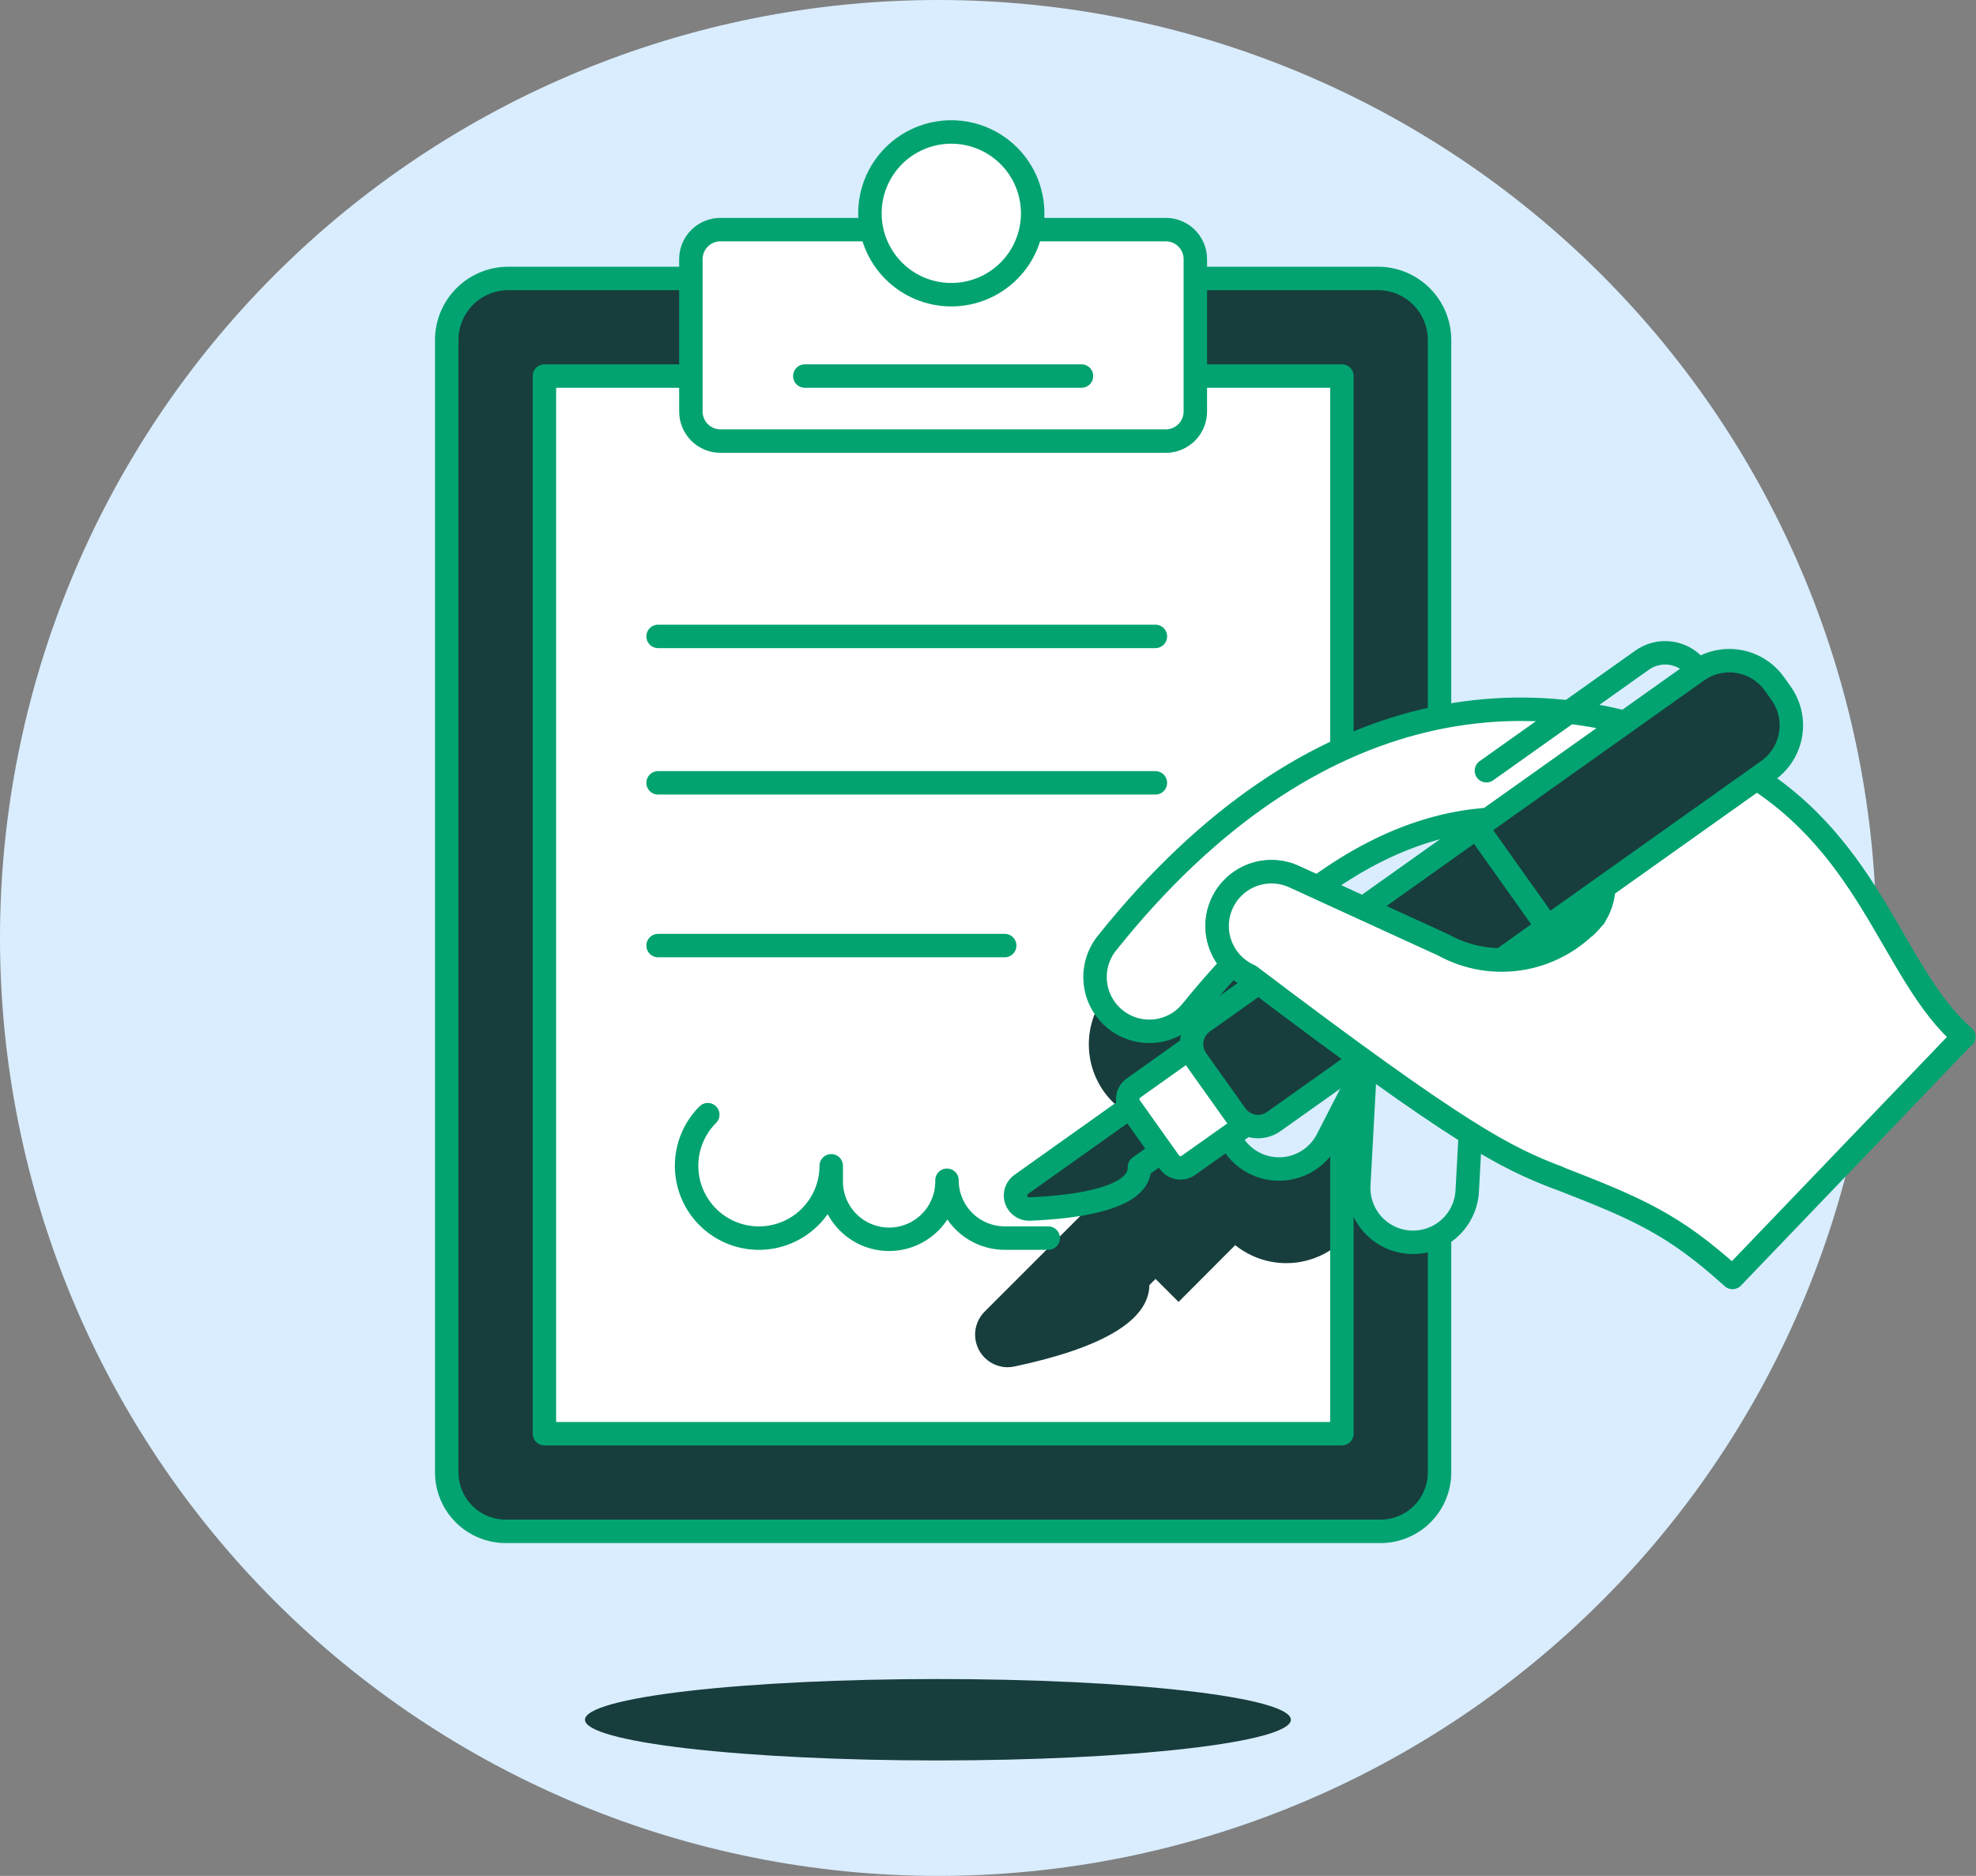<svg width="337" height="320" viewBox="0 0 337 320" fill="none" xmlns="http://www.w3.org/2000/svg">
<rect x="0" y="0" width="337" height="320" fill="#808080" stroke="none"/>
<path d="M0 160C0 202.435 16.857 243.131 46.863 273.137C76.869 303.143 117.565 320 160 320C202.435 320 243.131 303.143 273.137 273.137C303.143 243.131 320 202.435 320 160C320 117.565 303.143 76.869 273.137 46.863C243.131 16.857 202.435 0 160 0C117.565 0 76.869 16.857 46.863 46.863C16.857 76.869 0 117.565 0 160Z" fill="#D9EDFF"/>
<path d="M235.46 261.224H86.26C83.589 261.224 81.027 260.163 79.138 258.274C77.249 256.385 76.188 253.823 76.188 251.152V58C76.188 55.215 77.294 52.544 79.263 50.575C81.233 48.606 83.903 47.5 86.688 47.5H235.008C237.793 47.5 240.463 48.606 242.433 50.575C244.402 52.544 245.508 55.215 245.508 58V251.152C245.509 253.819 244.452 256.378 242.568 258.267C240.684 260.155 238.127 261.219 235.46 261.224Z" fill="#183D3D"/>
<path d="M235.46 261.224H86.26C83.589 261.224 81.027 260.163 79.138 258.274C77.249 256.385 76.188 253.823 76.188 251.152V58C76.188 55.215 77.294 52.544 79.263 50.575C81.233 48.606 83.903 47.5 86.688 47.5H235.008C237.793 47.5 240.463 48.606 242.433 50.575C244.402 52.544 245.508 55.215 245.508 58V251.152C245.509 253.819 244.452 256.378 242.568 258.267C240.684 260.155 238.127 261.219 235.46 261.224V261.224Z" stroke="#02A370" stroke-width="4" stroke-linecap="round" stroke-linejoin="round"/>
<path d="M92.848 64.148H228.856V244.568H92.848V64.148Z" fill="white"/>
<path d="M228.856 125.956L189.36 168.756C186.869 171.462 185.555 175.047 185.705 178.722C185.855 182.396 187.457 185.862 190.16 188.356C191.856 189.919 193.92 191.029 196.16 191.58L183.32 204.424L185.284 206.388L167.94 223.728C167.164 224.501 166.633 225.486 166.414 226.56C166.196 227.634 166.3 228.748 166.712 229.763C167.125 230.778 167.829 231.648 168.735 232.265C169.641 232.881 170.708 233.216 171.804 233.228C172.207 233.227 172.609 233.186 173.004 233.104C188.204 229.872 195.936 225.204 196.024 219.212L197.072 218.16L201 222.088L210.66 212.4C211.345 212.948 212.078 213.431 212.852 213.844C215.406 215.204 218.322 215.731 221.191 215.352C224.059 214.974 226.738 213.708 228.852 211.732L228.856 125.956Z" fill="#183D3D"/>
<path d="M92.848 64.148H228.856V244.568H92.848V64.148Z" stroke="#02A370" stroke-width="4" stroke-linecap="round" stroke-linejoin="round"/>
<path d="M112.236 108.56H197.048" stroke="#02A370" stroke-width="4" stroke-linecap="round" stroke-linejoin="round"/>
<path d="M112.236 133.54H197.048" stroke="#02A370" stroke-width="4" stroke-linecap="round" stroke-linejoin="round"/>
<path d="M112.236 161.3H171.348" stroke="#02A370" stroke-width="4" stroke-linecap="round" stroke-linejoin="round"/>
<path d="M122.864 39.168H198.84C200.173 39.172 201.45 39.705 202.391 40.649C203.332 41.593 203.86 42.871 203.86 44.204V70.204C203.86 71.541 203.329 72.823 202.384 73.768C201.439 74.713 200.157 75.244 198.82 75.244H122.868C121.531 75.244 120.249 74.713 119.304 73.768C118.359 72.823 117.828 71.541 117.828 70.204V44.204C117.828 42.868 118.359 41.587 119.303 40.643C120.247 39.699 121.528 39.168 122.864 39.168Z" fill="white"/>
<path d="M122.864 39.168H198.84C200.173 39.172 201.45 39.705 202.391 40.649C203.332 41.593 203.86 42.871 203.86 44.204V70.204C203.86 71.541 203.329 72.823 202.384 73.768C201.439 74.713 200.157 75.244 198.82 75.244H122.868C121.531 75.244 120.249 74.713 119.304 73.768C118.359 72.823 117.828 71.541 117.828 70.204V44.204C117.828 42.868 118.359 41.587 119.303 40.643C120.247 39.699 121.528 39.168 122.864 39.168V39.168Z" stroke="#02A370" stroke-width="4" stroke-linecap="round" stroke-linejoin="round"/>
<path d="M137.256 64.148H184.444" stroke="#02A370" stroke-width="4" stroke-linecap="round" stroke-linejoin="round"/>
<path d="M148.36 36.392C148.36 38.215 148.719 40.02 149.417 41.704C150.114 43.388 151.136 44.918 152.425 46.207C153.714 47.495 155.244 48.518 156.928 49.215C158.612 49.913 160.417 50.272 162.24 50.272C164.063 50.272 165.868 49.913 167.552 49.215C169.236 48.518 170.766 47.495 172.055 46.207C173.344 44.918 174.366 43.388 175.063 41.704C175.761 40.02 176.12 38.215 176.12 36.392C176.12 34.569 175.761 32.764 175.063 31.08C174.366 29.396 173.344 27.866 172.055 26.577C170.766 25.288 169.236 24.266 167.552 23.569C165.868 22.871 164.063 22.512 162.24 22.512C160.417 22.512 158.612 22.871 156.928 23.569C155.244 24.266 153.714 25.288 152.425 26.577C151.136 27.866 150.114 29.396 149.417 31.08C148.719 32.764 148.36 34.569 148.36 36.392Z" fill="white"/>
<path d="M148.36 36.392C148.36 38.215 148.719 40.02 149.417 41.704C150.114 43.388 151.136 44.918 152.425 46.207C153.714 47.495 155.244 48.518 156.928 49.215C158.612 49.913 160.417 50.272 162.24 50.272C164.063 50.272 165.868 49.913 167.552 49.215C169.236 48.518 170.766 47.495 172.055 46.207C173.344 44.918 174.366 43.388 175.063 41.704C175.761 40.02 176.12 38.215 176.12 36.392C176.12 34.569 175.761 32.764 175.063 31.08C174.366 29.396 173.344 27.866 172.055 26.577C170.766 25.288 169.236 24.266 167.552 23.569C165.868 22.871 164.063 22.512 162.24 22.512C160.417 22.512 158.612 22.871 156.928 23.569C155.244 24.266 153.714 25.288 152.425 26.577C151.136 27.866 150.114 29.396 149.417 31.08C148.719 32.764 148.36 34.569 148.36 36.392V36.392Z" stroke="#02A370" stroke-width="4" stroke-linecap="round" stroke-linejoin="round"/>
<path d="M219.288 159.572L267.908 177.708L288.36 144.908L235.496 130.632L219.288 159.572Z" fill="#D9EDFF"/>
<path d="M296.8 214.916L334.456 177.26C334.603 177.118 334.758 176.985 334.92 176.86C322.316 165.924 319.208 142.756 294.968 130.1C263.06 113.436 223.596 117.412 188.932 160.7C188.138 161.642 187.541 162.733 187.174 163.909C186.807 165.085 186.679 166.322 186.796 167.549C186.914 168.775 187.274 169.965 187.858 171.05C188.441 172.135 189.235 173.093 190.193 173.867C191.151 174.642 192.254 175.217 193.437 175.56C194.62 175.903 195.86 176.006 197.083 175.864C198.307 175.722 199.49 175.337 200.563 174.732C201.636 174.127 202.577 173.313 203.332 172.34C205.631 169.497 207.94 166.851 210.26 164.4C211.075 165.271 212.052 165.974 213.136 166.472C249.404 193.932 256.736 197.42 265.608 200.872C279.328 206.204 285.384 208.78 295.472 217.912C295.533 216.784 296.005 215.718 296.8 214.916ZM271.952 156.304C268.896 160.001 264.644 162.515 259.931 163.409C255.219 164.303 250.342 163.521 246.144 161.2L224.696 151.392C237.212 142.232 249.84 138.408 262.416 140.048C273.116 141.424 275.592 150.888 271.952 156.304Z" fill="white"/>
<path d="M99.764 293.36C99.764 295.202 106.106 296.968 117.395 298.27C128.684 299.572 143.995 300.304 159.96 300.304C175.925 300.304 191.236 299.572 202.525 298.27C213.814 296.968 220.156 295.202 220.156 293.36C220.156 291.518 213.814 289.752 202.525 288.45C191.236 287.148 175.925 286.416 159.96 286.416C143.995 286.416 128.684 287.148 117.395 288.45C106.106 289.752 99.764 291.518 99.764 293.36Z" fill="#183D3D"/>
<path d="M120.708 190.144C119.273 191.578 118.214 193.344 117.624 195.286C117.035 197.227 116.933 199.284 117.329 201.274C117.724 203.264 118.604 205.126 119.891 206.694C121.178 208.263 122.832 209.49 124.706 210.266C126.581 211.043 128.618 211.345 130.637 211.146C132.656 210.948 134.595 210.254 136.282 209.127C137.969 207.999 139.352 206.473 140.308 204.684C141.264 202.895 141.764 200.897 141.764 198.868V201.332C141.738 202.645 141.973 203.95 142.457 205.17C142.942 206.391 143.664 207.503 144.584 208.441C145.503 209.378 146.6 210.123 147.81 210.632C149.021 211.141 150.321 211.403 151.634 211.403C152.947 211.403 154.247 211.141 155.458 210.632C156.668 210.123 157.765 209.378 158.684 208.441C159.604 207.503 160.326 206.391 160.811 205.17C161.295 203.95 161.53 202.645 161.504 201.332C161.504 203.949 162.544 206.459 164.394 208.31C166.245 210.16 168.755 211.2 171.372 211.2H178.772" stroke="#02A370" stroke-width="4" stroke-linecap="round" stroke-linejoin="round"/>
<path d="M243.104 163.356C244.319 163.421 245.509 163.725 246.607 164.25C247.705 164.775 248.688 165.511 249.501 166.416C250.314 167.321 250.941 168.378 251.346 169.525C251.751 170.673 251.925 171.889 251.86 173.104L250.232 203.16C250.166 204.374 249.862 205.564 249.336 206.661C248.81 207.758 248.074 208.74 247.168 209.552C246.263 210.364 245.207 210.99 244.059 211.394C242.912 211.798 241.696 211.972 240.482 211.906C239.268 211.84 238.078 211.536 236.981 211.01C235.884 210.484 234.902 209.748 234.09 208.842C233.278 207.937 232.652 206.881 232.248 205.733C231.844 204.586 231.67 203.37 231.736 202.156L233.364 172.104C233.496 169.653 234.597 167.354 236.423 165.714C238.249 164.073 240.653 163.225 243.104 163.356Z" fill="#D9EDFF" stroke="#02A370" stroke-width="4" stroke-linecap="round" stroke-linejoin="round"/>
<path d="M233.536 160.468C235.703 161.623 237.323 163.592 238.04 165.941C238.756 168.29 238.51 170.828 237.356 172.996L226.304 194.508C225.149 196.676 223.181 198.296 220.831 199.013C218.482 199.729 215.944 199.483 213.776 198.328C211.608 197.173 209.988 195.205 209.271 192.855C208.555 190.506 208.801 187.968 209.956 185.8L221.008 164.288C222.163 162.121 224.132 160.501 226.481 159.784C228.83 159.068 231.368 159.314 233.536 160.468Z" fill="#D9EDFF" stroke="#02A370" stroke-width="4" stroke-linecap="round" stroke-linejoin="round"/>
<path d="M334.456 177.26C334.603 177.118 334.758 176.985 334.92 176.86C322.316 165.924 319.208 142.756 294.968 130.1C263.06 113.436 223.596 117.412 188.932 160.7C188.138 161.642 187.541 162.733 187.174 163.909C186.807 165.085 186.679 166.322 186.796 167.549C186.914 168.775 187.274 169.965 187.858 171.05C188.441 172.135 189.235 173.093 190.193 173.867C191.151 174.642 192.254 175.217 193.437 175.56C194.62 175.903 195.86 176.006 197.083 175.864C198.307 175.722 199.49 175.337 200.563 174.732C201.636 174.127 202.577 173.313 203.332 172.34C205.631 169.497 207.94 166.851 210.26 164.4C211.075 165.271 212.052 165.974 213.136 166.472C249.404 193.932 256.736 197.42 265.608 200.872C279.328 206.204 285.384 208.78 295.472 217.912L334.456 177.26ZM271.968 156.312C268.91 160.012 264.655 162.526 259.939 163.419C255.222 164.311 250.342 163.527 246.144 161.2L224.696 151.392C237.212 142.232 249.84 138.408 262.416 140.048C273.116 141.424 275.592 150.888 271.952 156.304L271.968 156.312Z" stroke="#02A370" stroke-width="4" stroke-linecap="round" stroke-linejoin="round"/>
<path d="M263.932 158.144L251.86 141.156L289.46 114.448C290.472 113.729 291.615 113.217 292.825 112.94C294.034 112.663 295.287 112.627 296.51 112.835C297.734 113.042 298.905 113.488 299.956 114.148C301.007 114.808 301.918 115.668 302.636 116.68L303.76 118.26C304.479 119.272 304.991 120.415 305.268 121.625C305.545 122.834 305.581 124.087 305.373 125.31C305.166 126.534 304.72 127.705 304.06 128.756C303.4 129.807 302.54 130.718 301.528 131.436L263.932 158.144Z" fill="#183D3D"/>
<path d="M263.932 158.144L251.86 141.156L289.46 114.448C290.472 113.729 291.615 113.217 292.825 112.94C294.034 112.663 295.287 112.627 296.51 112.835C297.734 113.042 298.905 113.488 299.956 114.148C301.007 114.808 301.918 115.668 302.636 116.68L303.76 118.26C304.479 119.272 304.991 120.415 305.268 121.625C305.545 122.834 305.581 124.087 305.373 125.31C305.166 126.534 304.72 127.705 304.06 128.756C303.4 129.807 302.54 130.718 301.528 131.436L263.932 158.144Z" stroke="#02A370" stroke-width="4" stroke-linecap="round" stroke-linejoin="round"/>
<path d="M253.504 131.472L279.932 112.7C280.669 112.153 281.508 111.76 282.401 111.545C283.293 111.331 284.219 111.3 285.124 111.453C286.029 111.606 286.893 111.941 287.665 112.437C288.437 112.933 289.101 113.581 289.616 114.34" stroke="#02A370" stroke-width="4" stroke-linecap="round" stroke-linejoin="round"/>
<path d="M192.744 188.832L174.18 202.032C173.77 202.317 173.463 202.728 173.306 203.202C173.149 203.677 173.15 204.189 173.308 204.663C173.467 205.137 173.775 205.547 174.186 205.831C174.597 206.115 175.089 206.259 175.588 206.24C183.372 205.92 194.496 204.508 194.332 199.076L198.108 196.396L192.744 188.832Z" fill="#183D3D" stroke="#02A370" stroke-width="4" stroke-linecap="round" stroke-linejoin="round"/>
<path d="M199.46 198.272L192.756 188.832C192.401 188.331 192.259 187.71 192.362 187.105C192.465 186.499 192.803 185.96 193.304 185.604L202.74 178.9L212.128 192.1L202.66 198.8C202.164 199.148 201.55 199.288 200.952 199.19C200.354 199.091 199.818 198.761 199.46 198.272Z" fill="white"/>
<path d="M199.46 198.272L192.756 188.832C192.401 188.331 192.259 187.71 192.362 187.105C192.465 186.499 192.803 185.96 193.304 185.604L202.74 178.9L212.128 192.1L202.66 198.8C202.164 199.148 201.55 199.288 200.952 199.19C200.354 199.091 199.818 198.761 199.46 198.272V198.272Z" stroke="#02A370" stroke-width="4" stroke-linecap="round" stroke-linejoin="round"/>
<path d="M210.776 190.224L204.072 180.8C203.72 180.304 203.468 179.744 203.332 179.152C203.196 178.559 203.179 177.945 203.28 177.346C203.382 176.746 203.6 176.172 203.923 175.657C204.247 175.142 204.668 174.696 205.164 174.344L251.86 141.156L263.928 158.144L217.232 191.32C216.736 191.672 216.176 191.923 215.583 192.059C214.99 192.194 214.376 192.212 213.777 192.11C213.177 192.008 212.604 191.789 212.089 191.466C211.574 191.142 211.128 190.72 210.776 190.224Z" fill="#183D3D"/>
<path d="M210.776 190.224L204.072 180.8C203.72 180.304 203.468 179.744 203.332 179.152C203.196 178.559 203.179 177.945 203.28 177.346C203.382 176.746 203.6 176.172 203.923 175.657C204.247 175.142 204.668 174.696 205.164 174.344L251.86 141.156L263.928 158.144L217.232 191.32C216.736 191.672 216.176 191.923 215.583 192.059C214.99 192.194 214.376 192.212 213.777 192.11C213.177 192.008 212.604 191.789 212.089 191.466C211.574 191.142 211.128 190.72 210.776 190.224Z" stroke="#02A370" stroke-width="4" stroke-linecap="round" stroke-linejoin="round"/>
<path d="M271.952 156.304C268.896 160.001 264.644 162.515 259.931 163.409C255.219 164.303 250.342 163.521 246.144 161.2L220.824 149.6C219.715 149.072 218.512 148.77 217.284 148.712C216.057 148.653 214.831 148.839 213.676 149.259C212.522 149.679 211.463 150.325 210.56 151.158C209.657 151.991 208.929 152.996 208.418 154.113C207.908 155.23 207.624 156.438 207.584 157.665C207.544 158.893 207.749 160.117 208.187 161.265C208.624 162.413 209.286 163.462 210.133 164.352C210.98 165.242 211.995 165.954 213.12 166.448C249.388 193.912 256.72 197.396 265.592 200.848" fill="white"/>
<path d="M271.952 156.304C268.896 160.001 264.644 162.515 259.931 163.409C255.219 164.303 250.342 163.521 246.144 161.2L220.824 149.6C219.715 149.072 218.512 148.77 217.284 148.712C216.057 148.653 214.831 148.839 213.676 149.259C212.522 149.679 211.463 150.325 210.56 151.158C209.657 151.991 208.929 152.996 208.418 154.113C207.908 155.23 207.624 156.438 207.584 157.665C207.544 158.893 207.749 160.117 208.187 161.265C208.624 162.413 209.286 163.462 210.133 164.352C210.98 165.242 211.995 165.954 213.12 166.448C249.388 193.912 256.72 197.396 265.592 200.848" stroke="#02A370" stroke-width="4" stroke-linecap="round" stroke-linejoin="round"/>
<path d="M271.952 156.304C268.896 160.001 264.644 162.515 259.931 163.409C255.219 164.303 250.342 163.521 246.144 161.2L220.824 149.6C219.715 149.072 218.512 148.77 217.284 148.712C216.057 148.653 214.831 148.839 213.676 149.259C212.522 149.679 211.463 150.325 210.56 151.158C209.657 151.991 208.929 152.996 208.418 154.113C207.908 155.23 207.624 156.438 207.584 157.665C207.544 158.893 207.749 160.117 208.187 161.265C208.624 162.413 209.286 163.462 210.133 164.352C210.98 165.242 211.995 165.954 213.12 166.448C249.388 193.912 256.72 197.396 265.592 200.848" fill="white"/>
<path d="M271.952 156.304C268.896 160.001 264.644 162.515 259.931 163.409C255.219 164.303 250.342 163.521 246.144 161.2L220.824 149.6C219.715 149.072 218.512 148.77 217.284 148.712C216.057 148.653 214.831 148.839 213.676 149.259C212.522 149.679 211.463 150.325 210.56 151.158C209.657 151.991 208.929 152.996 208.418 154.113C207.908 155.23 207.624 156.438 207.584 157.665C207.544 158.893 207.749 160.117 208.187 161.265C208.624 162.413 209.286 163.462 210.133 164.352C210.98 165.242 211.995 165.954 213.12 166.448C249.388 193.912 256.72 197.396 265.592 200.848" stroke="#02A370" stroke-width="4" stroke-linecap="round" stroke-linejoin="round"/>
</svg>
